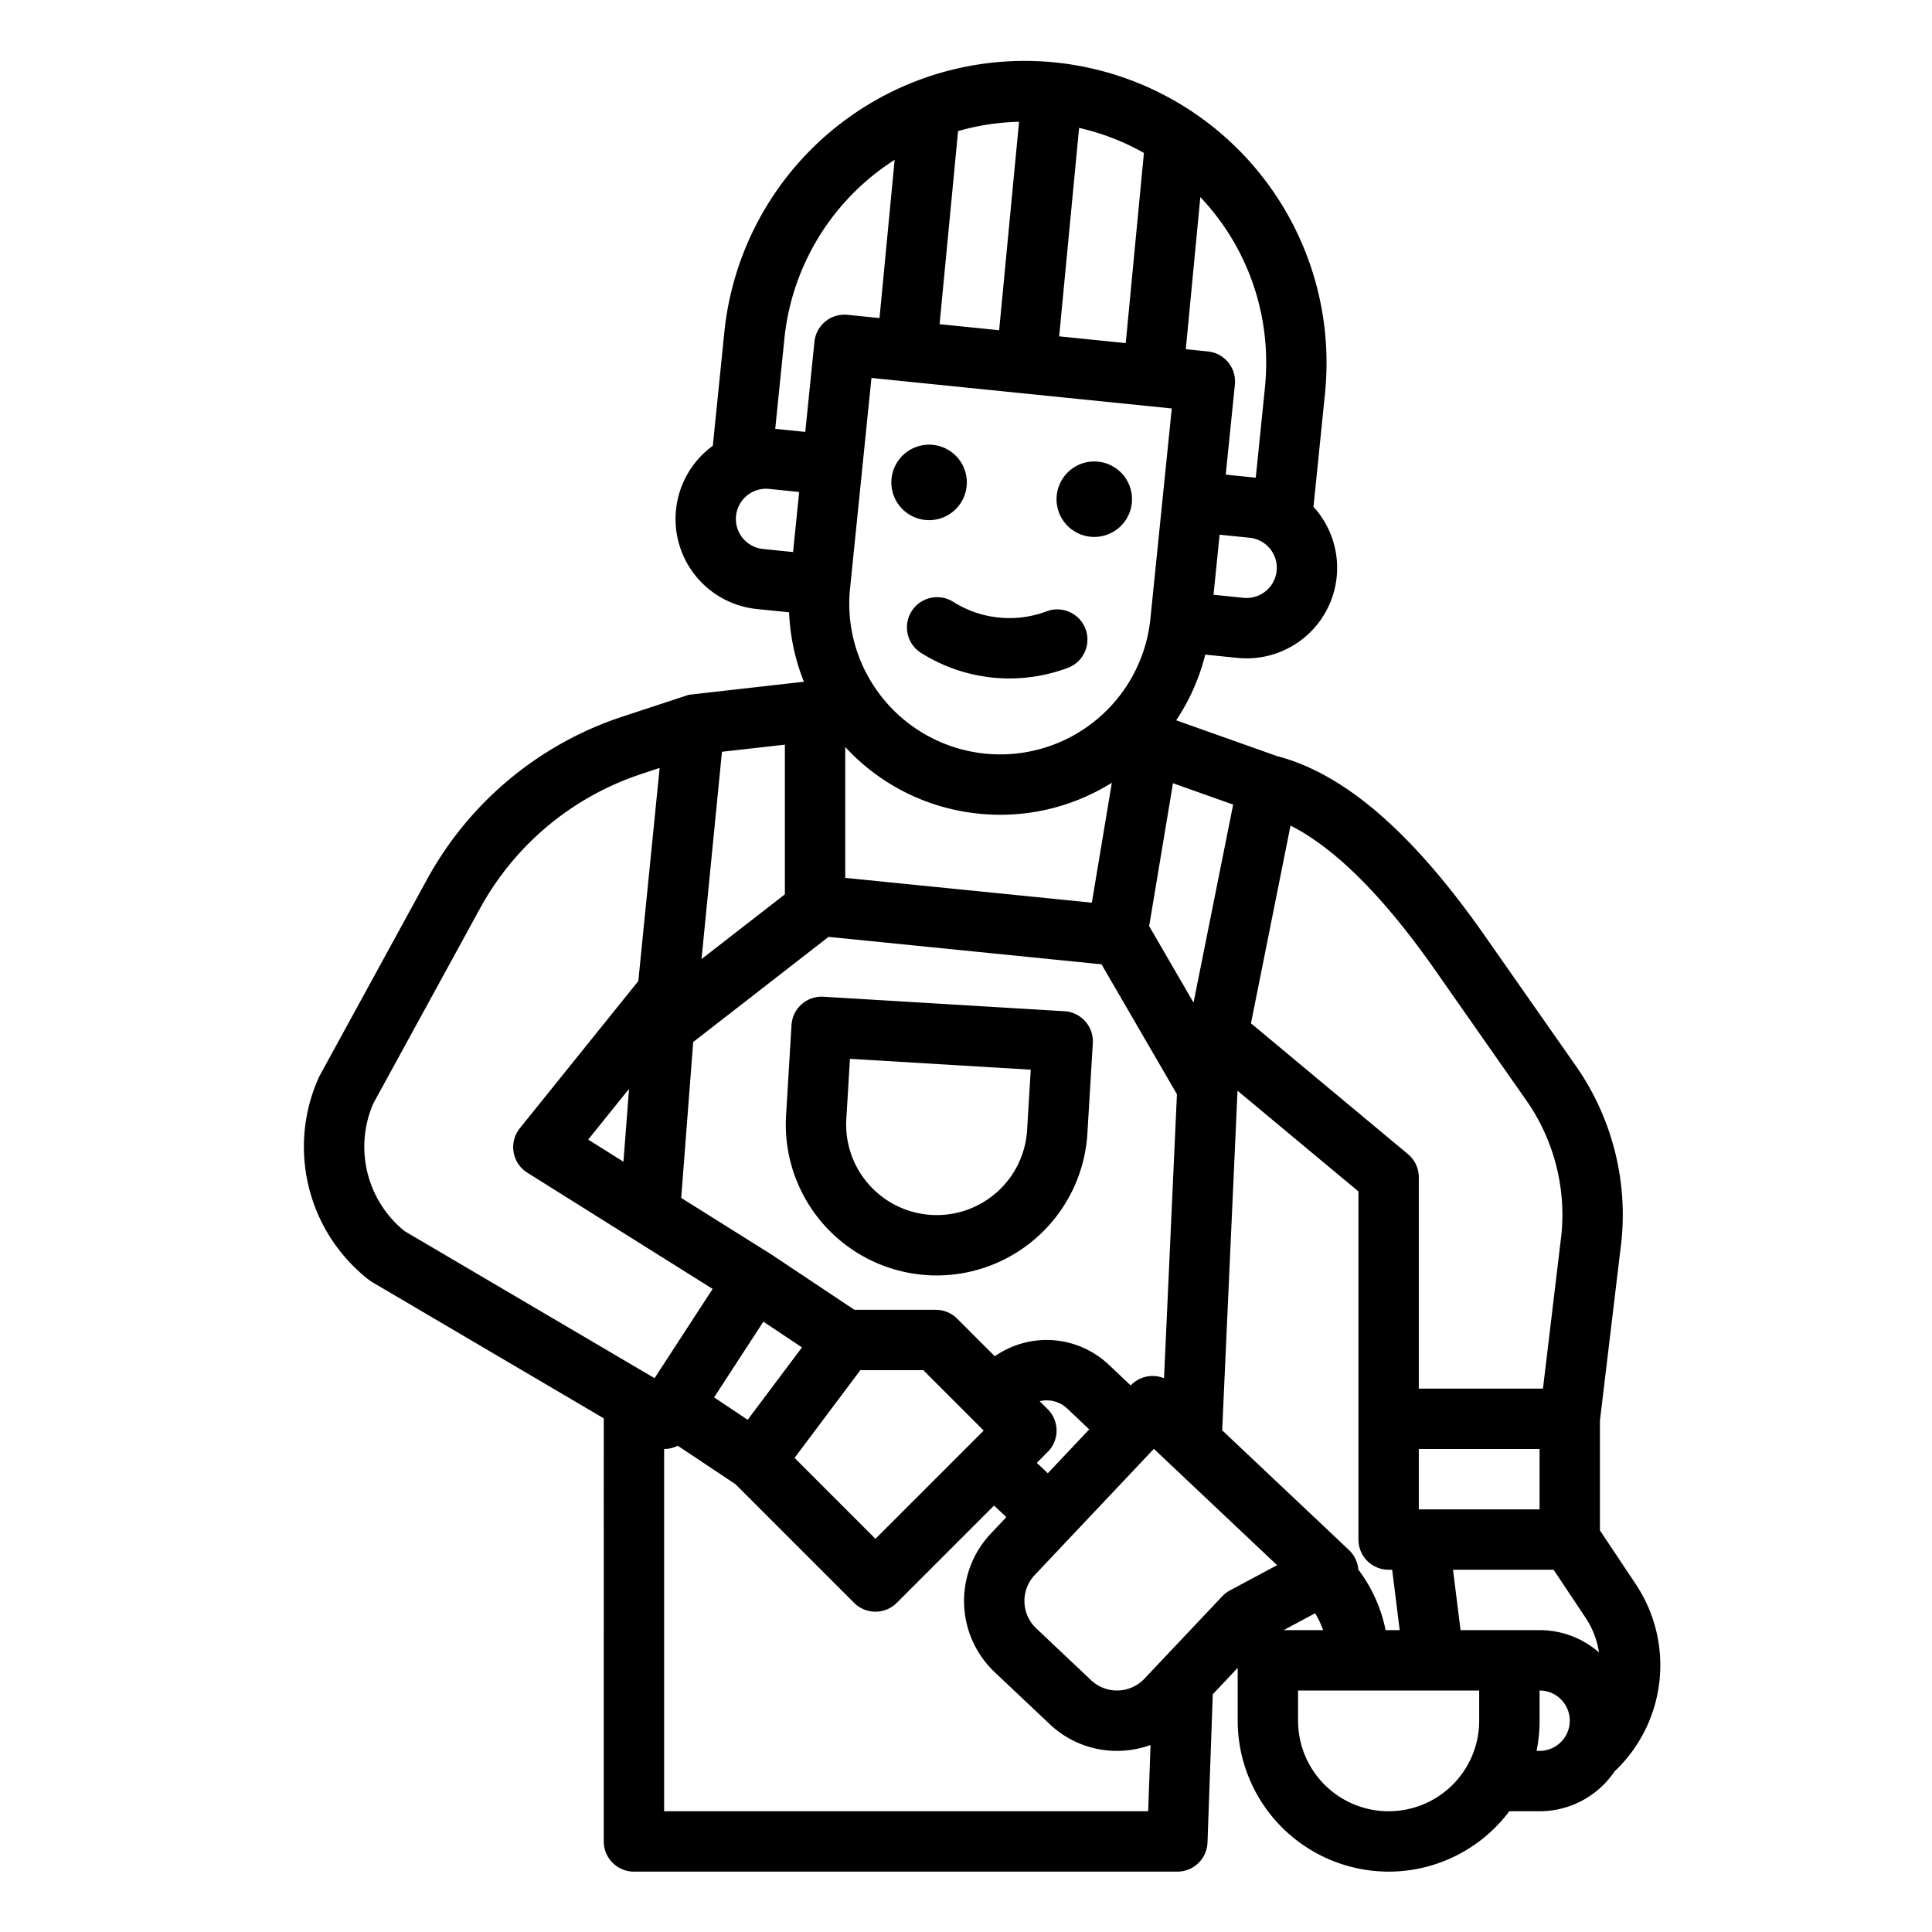 <?xml version="1.0"?>
<svg xmlns="http://www.w3.org/2000/svg" viewBox="0 0 512 512" width="512" height="512"><g id="out_line" data-name="out line"><path d="M368,496a39.962,39.962,0,0,0,31.978-16H408a24,24,0,0,0,19.915-10.621c.252-.238.509-.469.757-.717a38.712,38.712,0,0,0,4.824-48.84L424,405.578v-29.1l5.693-47.527c.006-.051.012-.1.017-.154a68.867,68.867,0,0,0-12.1-46.334l-24.139-34.491c-19.162-27.375-37.183-42.95-55.075-47.609L311.7,190.887a55.542,55.542,0,0,0,7.706-17.407l8.528.867a24.424,24.424,0,0,0,2.47.126,23.989,23.989,0,0,0,17.681-40.163l3.05-29.985a81.658,81.658,0,0,0,.411-8.175,80,80,0,0,0-159.6-8l-3.042,29.986A23.987,23.987,0,0,0,200.593,161.4l8.526.867a55.4,55.4,0,0,0,3.925,18.4s-30.314,3.43-30.5,3.464c-.041.008-17.777,5.839-17.777,5.839a91.732,91.732,0,0,0-51.624,43.128L84.755,285c-.1.186-.195.375-.282.568a44.715,44.715,0,0,0,13.266,53.591,8.223,8.223,0,0,0,.875.6l61.391,36.115c0,.043,0,.086,0,.128V488a8,8,0,0,0,8,8H312a8,8,0,0,0,8-7.715L321.4,449,328,442v14A40.045,40.045,0,0,0,368,496ZM338.322,151.279a8.012,8.012,0,0,1-8.767,7.15l-7.96-.81,1.618-15.918,7.96.81A8.008,8.008,0,0,1,338.322,151.279ZM318.1,52.225A63.671,63.671,0,0,1,335.55,96.15a65.472,65.472,0,0,1-.329,6.56l-2.429,23.877-.194-.016-7.767-.791,2.427-23.874a8,8,0,0,0-7.151-8.767l-5.857-.6ZM392,456a24,24,0,0,1-48,0v-8h48Zm-51.813-24,8.329-4.468A23.7,23.7,0,0,1,350.638,432ZM376,400V384h32v16Zm32,64H407.2a40.028,40.028,0,0,0,.805-8v-8a8,8,0,0,1,0,16Zm12.186-35.3a22.6,22.6,0,0,1,3.56,9.211A23.889,23.889,0,0,0,408,432H387.062l-2-16h26.657ZM342,218.785c11.836,5.987,24.7,18.843,38.365,38.361l24.14,34.491a52.871,52.871,0,0,1,9.291,35.49L408.9,368H376V312a8,8,0,0,0-2.879-6.146l-41.6-34.662Zm18,96.962V408a8,8,0,0,0,8,8h.938l2,16H367.2a39.576,39.576,0,0,0-7.237-16.051,7.987,7.987,0,0,0-2.473-5.181l-33.6-31.721,4.066-89.994ZM326.8,213.223,316.3,265.7,304.539,245.43l6.312-37.868ZM285.972,33.892a63.872,63.872,0,0,1,17.177,6.635l-4.818,50.4-17.642-1.793Zm24.559,74.356-4.814,47.358-.849,8.354v0A40,40,0,0,1,234.074,185.2c-.4-.487-.78-.984-1.152-1.486-.048-.072-.1-.139-.154-.21a39.705,39.705,0,0,1-7.49-27.628l.739-7.265,2.5-24.558h0l0-.012v-.007l2.426-23.871ZM294.65,207.436l-5.3,31.777L224,232.644V197.966a55.579,55.579,0,0,0,35.411,17.664,56.58,56.58,0,0,0,5.7.29A55.718,55.718,0,0,0,294.65,207.436ZM253.9,34.742a63.507,63.507,0,0,1,16.159-2.467l-5.276,55.24L249,85.912ZM210.169,146.295l-7.959-.809a8,8,0,0,1,.8-15.959c.263,0,.529.014.8.04l7.977.813Zm-4.723-32.645,2.423-23.881a63.893,63.893,0,0,1,29.219-47.408l-4.007,41.933-8.481-.862a8,8,0,0,0-8.768,7.15l-2.427,23.877Zm-14.12,85.575L208,197.344v39.665l-22.091,17.163Zm-7.621,76.92,35.868-27.866,72.339,7.27L311.9,289.984l-3.421,75.261a8,8,0,0,0-8.832,1.911v0l-5.811-5.491a23.979,23.979,0,0,0-30.206-2.237l-9.973-9.973A8,8,0,0,0,248,347.114H226.428l-21.99-14.66c-.044-.029-.091-.052-.135-.08-.019-.012-.035-.026-.053-.037l-23.723-14.876Zm93.952,97.312-2.129-2.13a8.069,8.069,0,0,1,1.832-.217,7.959,7.959,0,0,1,5.486,2.185l5.817,5.5-10.984,11.633-2.919-2.756,2.9-2.9A8,8,0,0,0,277.657,373.457ZM228,363.114h16.687l16,16L232,407.8l-21.437-21.438Zm-29.859,13.142-8.9-5.935L202.3,350.255l10.231,6.821Zm-90.929-50a28.742,28.742,0,0,1-8.259-33.865l28.231-51.6a75.772,75.772,0,0,1,42.645-35.628l4.982-1.661-5.649,56.484-31.394,39a8,8,0,0,0,1.982,11.793l28.076,17.605.037.024,20.994,13.164-15.392,23.658Zm59.491-37.7-1.485,19.31L155.876,302ZM304.28,480H176V384a8.016,8.016,0,0,0,3.609-.869l15.28,10.186,31.454,31.454a8,8,0,0,0,11.314,0l25.784-25.783,3.253,3.07-4.119,4.362a26,26,0,0,0,1.057,36.754l14.542,13.73A25.817,25.817,0,0,0,296,464q.382,0,.766-.012a26.058,26.058,0,0,0,8.137-1.548Zm21.645-58.506a7.979,7.979,0,0,0-2.034,1.558l-20.6,21.813a10,10,0,0,1-14.137.406L274.616,431.54a10.012,10.012,0,0,1-.407-14.136l31.569-33.435.006,0,.006-.007h0l4.288,4.048c.06.061.124.117.185.176l28.175,26.6Z"/><path d="M245.209,137.794a10,10,0,1,0-8.938-10.96A10,10,0,0,0,245.209,137.794Z"/><path d="M288.983,142.243a10,10,0,1,0-8.938-10.959A10,10,0,0,0,288.983,142.243Z"/><path d="M241.59,161.976a8,8,0,0,0,2.474,11.039,43.973,43.973,0,0,0,38.955,3.959,8,8,0,0,0-5.672-14.961,27.914,27.914,0,0,1-24.718-2.512A8,8,0,0,0,241.59,161.976Z"/><path d="M245.839,337.937q1.221.072,2.429.073a40.052,40.052,0,0,0,39.9-37.6l1.44-23.957a8,8,0,0,0-7.5-8.466l-63.885-3.842a8,8,0,0,0-8.466,7.5l-1.441,23.956a40,40,0,0,0,37.527,42.33Zm-21.556-41.369.961-15.97,47.913,2.881-.96,15.971a24,24,0,0,1-47.914-2.882Z"/></g></svg>
